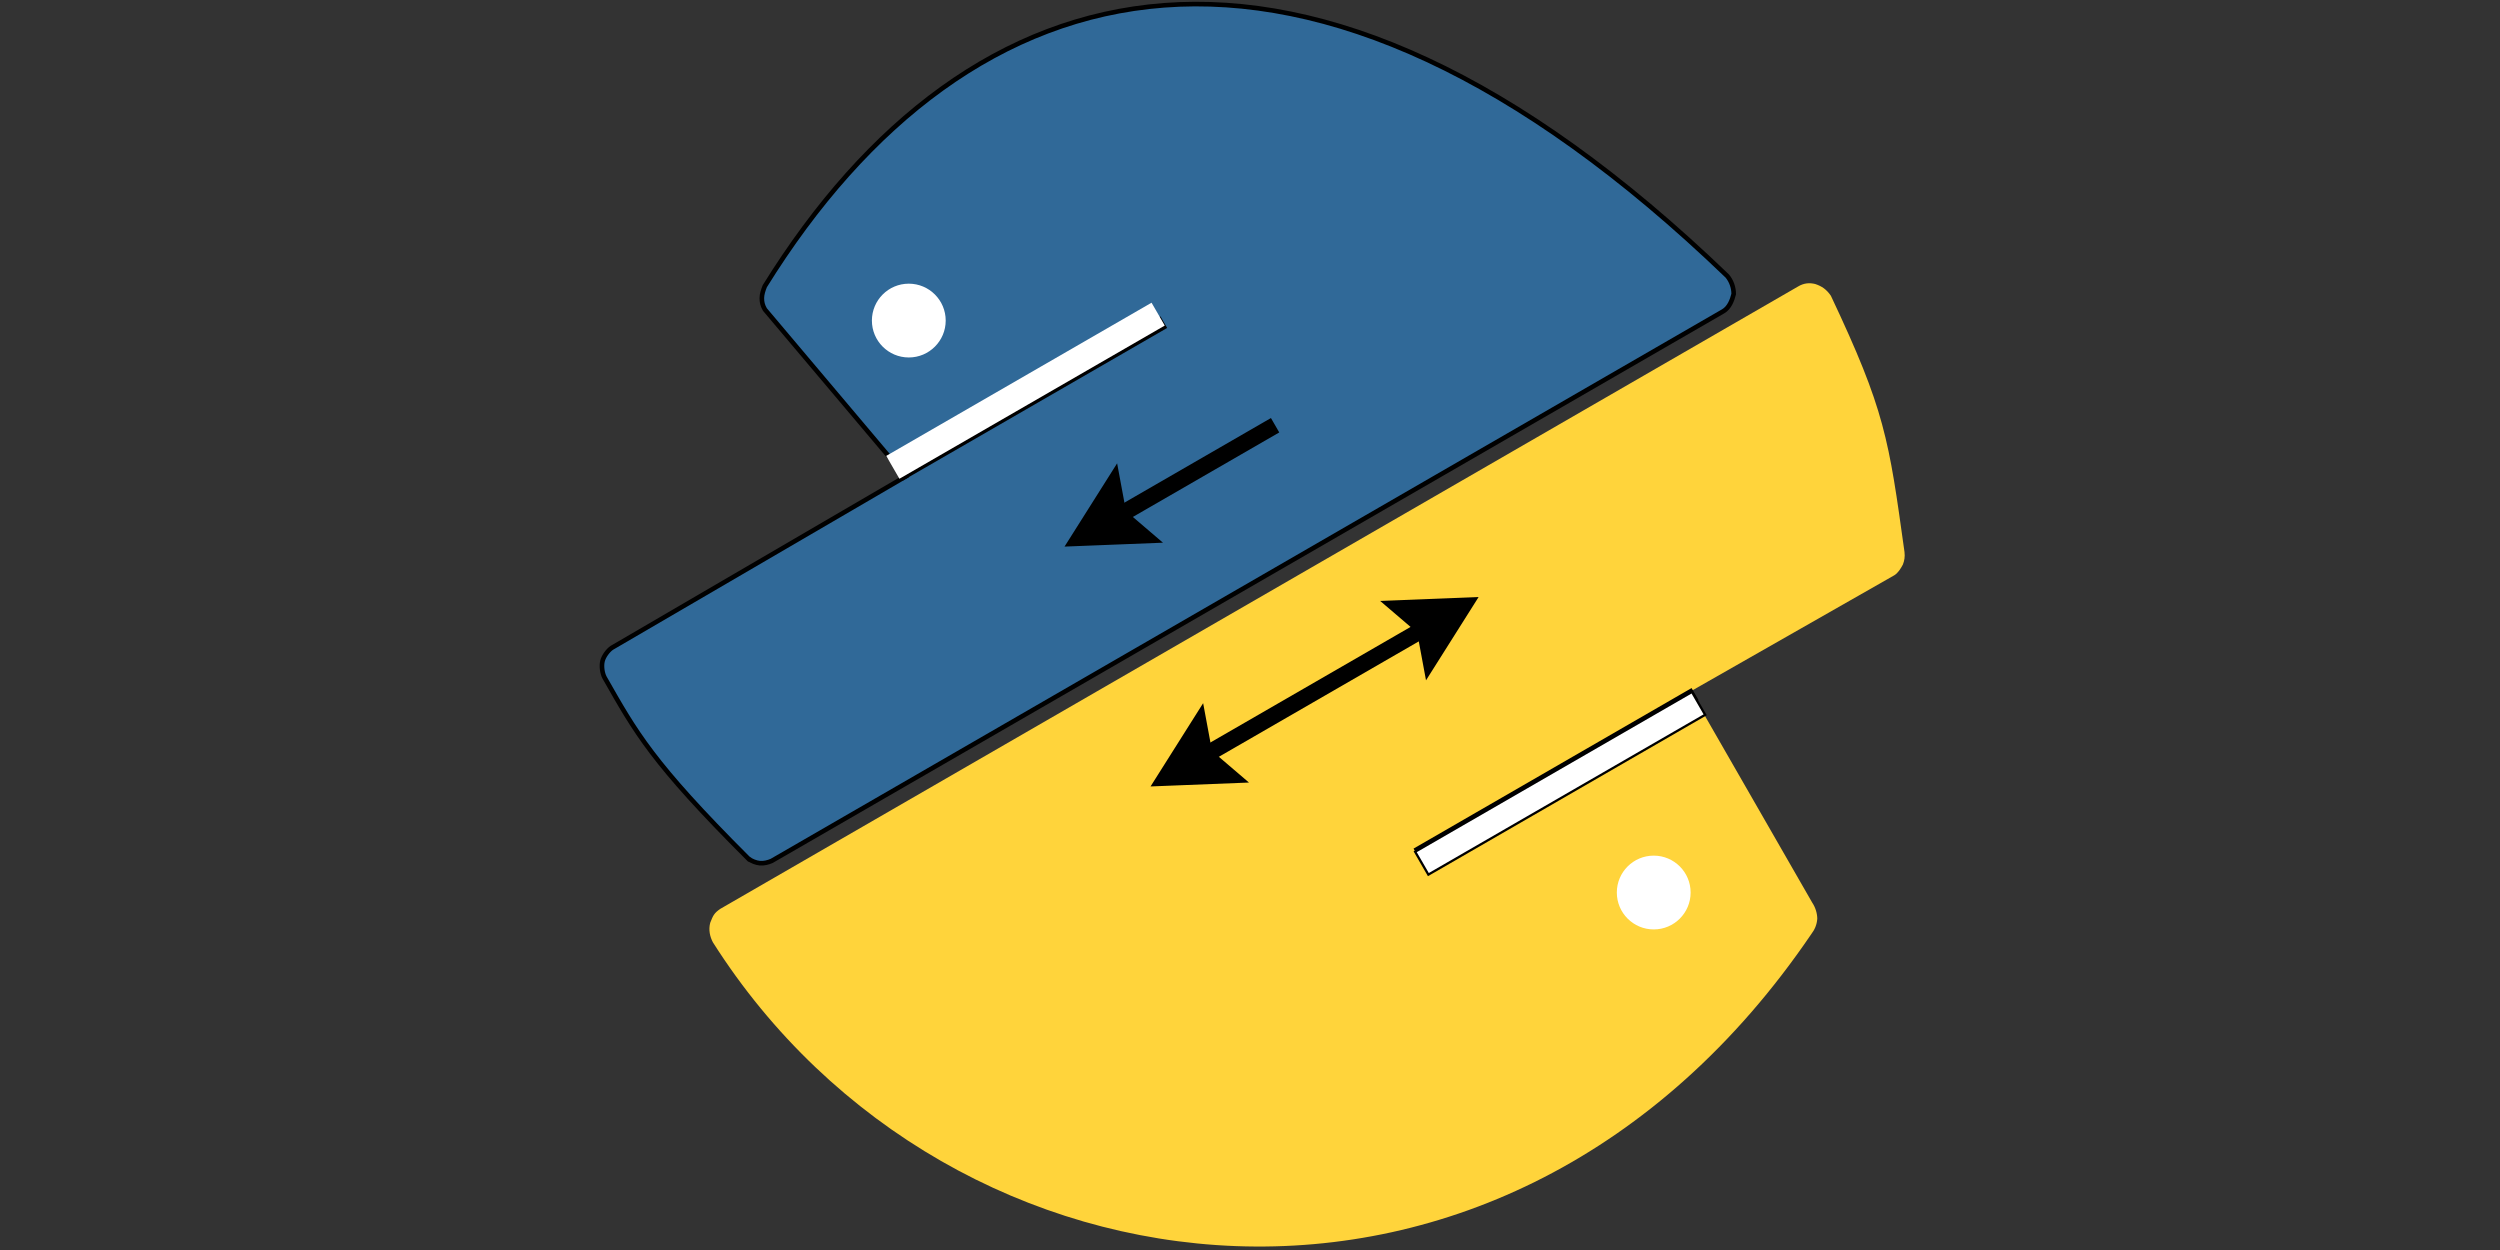 <svg width="1084" height="542" xmlns="http://www.w3.org/2000/svg">
 <rect width="100%" height="100%" fill="#333333" stroke="none"/>
 <g id="Layer_1">
  <title>Layer 1</title>
  <path fill="none" stroke="#000" stroke-width="2" opacity="NaN" d="m120,299" id="svg_13"/>
  <path id="svg_5" d="m103.6,112.15" opacity="NaN" stroke-width="2" fill="#ffd43b"/>
  <path id="svg_6" d="m90.6,111.15" opacity="NaN" stroke-width="2" fill="#ffd43b"/>
  <path transform="rotate(150 637.266 162.595)" fill="none" stroke="#000" stroke-width="2" opacity="NaN" d="m637.267,162.595" id="svg_9"/>
  <g id="svg_20">
   <g id="svg_16">
    <g stroke="null" id="svg_10" transform="rotate(-30 471.434 147.538)">
     <path stroke="null" fill="#306998" stroke-width="2" opacity="NaN" d="m231.783,268.715c0.648,1.57 1.955,3.213 3.335,4.198c1.38,0.985 3.272,1.531 4.945,1.711l476.427,-0.09c3.117,0.009 5.821,-2.252 7.7,-4.203c1.397,-2.364 1.97,-5.347 1.511,-8.123c-70.523,-244.373 -215.715,-284.111 -363.621,-204.89c-1.467,1.154 -2.856,2.385 -3.707,3.847c-0.851,1.462 -1.315,2.847 -1.318,4.926l16.705,93.221l-147.546,0.645c-1.912,0.133 -4.825,1.346 -6.352,2.943c-1.527,1.596 -2.745,4.504 -2.808,6.64c-0.165,27.339 -0.602,42.034 14.728,99.176l0,0l-0,0l0,0z" id="svg_23"/>
     <ellipse stroke="null" ry="9.282" rx="9.282" id="svg_24" cy="101.122" cx="408.979" stroke-width="2" fill="#ffffff"/>
     <rect stroke="null" fill="#ffffff" stroke-width="2" x="372.731" y="155.43" width="130.373" height="3.81" id="svg_21"/>
    </g>
    <g id="svg_38" transform="rotate(-30 507.712 210.374)">
     <rect id="svg_31" height="5.21" width="75" y="207.845" x="483.829" stroke-width="2" stroke="null" fill="#000000"/>
     <path transform="rotate(180 473.527 210.374)" id="svg_32" d="m462.893,210.375l-6.297,-17.8l33.864,17.8l-33.864,17.8l6.297,-17.8z" stroke-width="2" stroke="null" fill="#000000"/>
    </g>
    <ellipse fill="#fff" cx="394.055" cy="139" id="svg_3" rx="16" ry="16"/>
    <rect fill="#fff" x="378.228" y="163.697" width="132.848" height="11.447" id="svg_11" transform="rotate(-30 444.652 169.421)"/>
   </g>
   <g id="svg_17">
    <g id="svg_8" transform="rotate(-30 616.028 380.198)">
     <path transform="rotate(180 616.028 380.197)" fill="#ffd43b" stroke-width="2" opacity="NaN" d="m336.036,509.5c0.278,3.35 1.314,5.509 3.325,7.777c1.866,1.797 4.057,2.837 7.006,2.794l539.681,-0.042c3.259,-0.268 4.177,-1.007 6.755,-3.053c2.232,-2.274 3.121,-5.147 3.217,-7.929c-8.012,-190.594 -202.078,-337.62 -414.194,-235.047c-2.335,0.98 -4.161,2.341 -5.605,4.466c-1.089,1.881 -1.797,4.524 -1.614,7.168l-0.221,105.696l-101.608,-0.565c-1.905,0.062 -3.914,1.165 -5.507,2.165c-1.454,1.172 -2.492,2.449 -3.321,4.351c-18.675,46.009 -23.396,57.463 -27.914,112.219l-0,0l0,0z" id="svg_12"/>
     <rect fill="#ffffff" stroke-width="2" x="620.452" y="369.032" width="137.213" height="4" id="svg_19" stroke="null"/>
     <ellipse transform="rotate(180 699.021 437.528)" ry="10.494" rx="10.494" id="svg_15" cy="437.529" cx="699.022" stroke-width="2" fill="#ffffff"/>
    </g>
    <g id="svg_37" transform="rotate(-30 570.001 299.941)">
     <path id="svg_34" d="m622.411,299.941l-6.297,-17.8l33.864,17.8l-33.864,17.8l6.297,-17.8z" stroke-width="2" stroke="null" fill="#000000"/>
     <rect id="svg_35" height="5.21" width="106.8" y="297.411" x="517.258" stroke-width="2" stroke="null" fill="#000000"/>
     <path transform="rotate(180 506.956 299.941)" id="svg_36" d="m496.322,299.941l-6.297,-17.8l33.864,17.8l-33.864,17.8l6.297,-17.8z" stroke-width="2" stroke="null" fill="#000000"/>
    </g>
    <ellipse fill="#fff" cx="717.055" cy="387" id="svg_4" rx="16" ry="16"/>
    <rect fill="#fff" x="607.195" y="333.904" width="138.586" height="11.447" id="svg_14" transform="rotate(-30 676.487 339.627)" stroke="null"/>
   </g>
  </g>
 </g>

</svg>